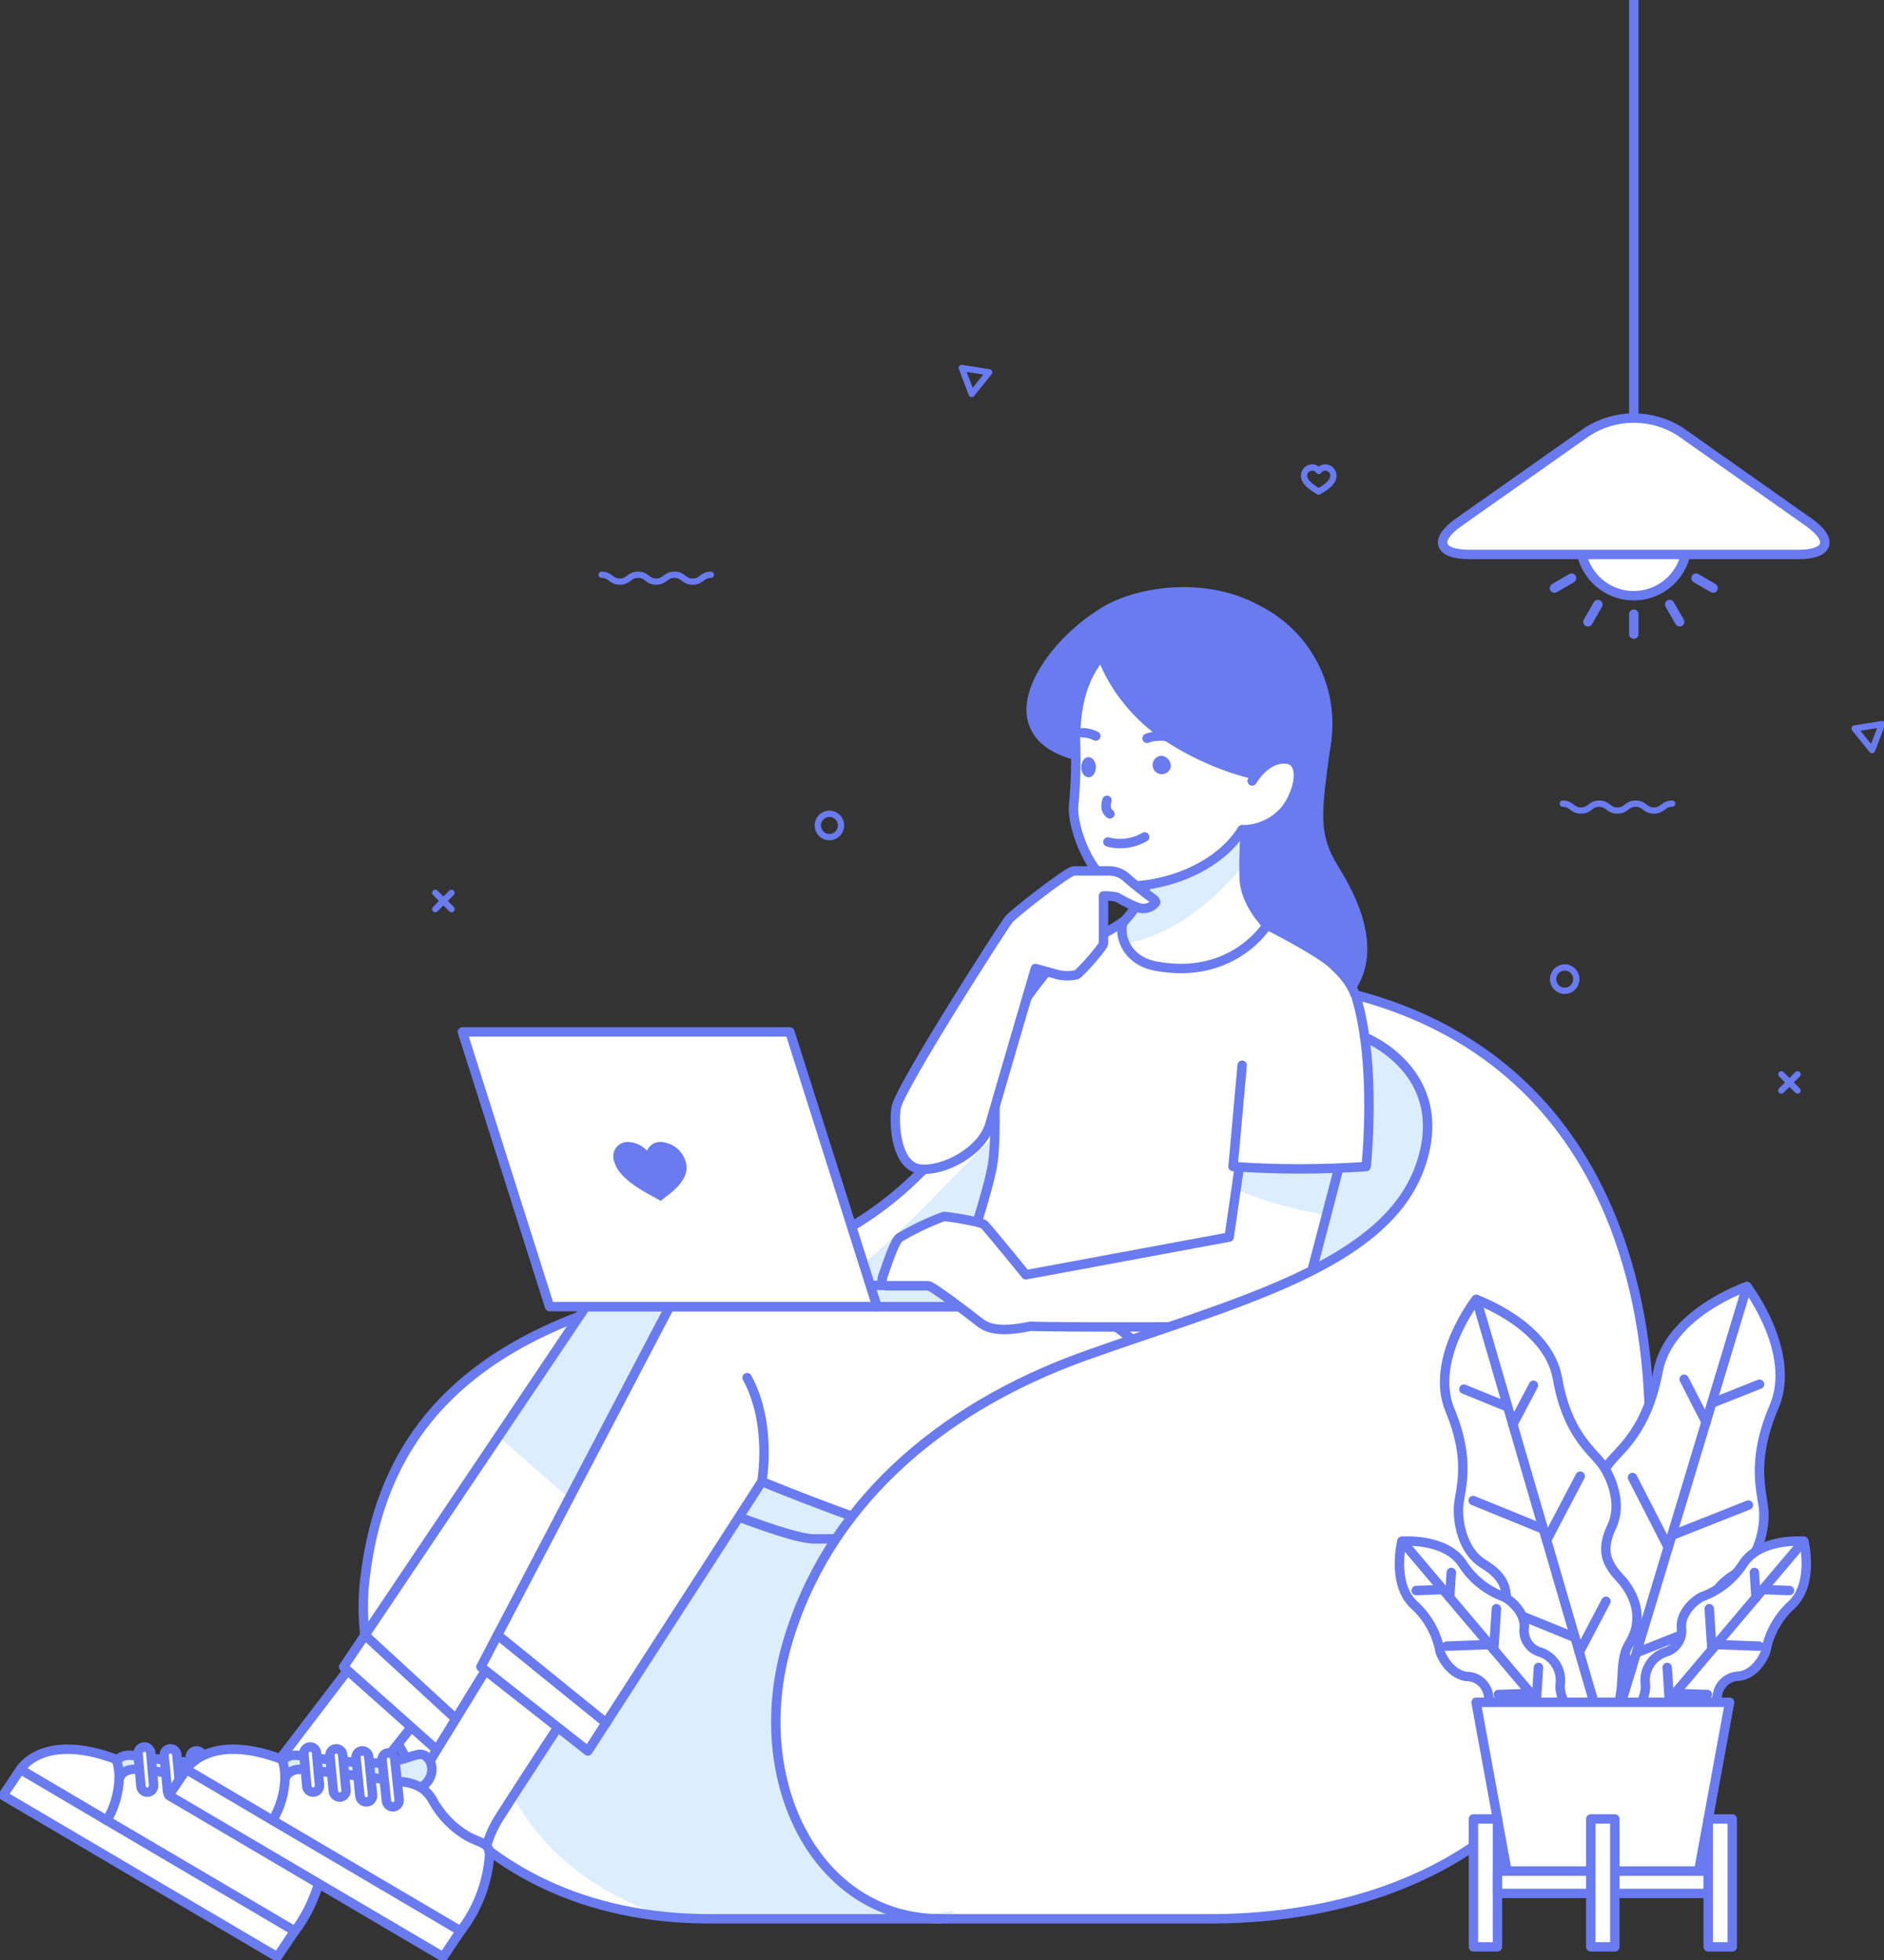 <svg width="150" height="156" viewBox="0 0 150 156" fill="none" xmlns="http://www.w3.org/2000/svg">
<rect x="0" y="0" width="150" height="156" fill="#333333" stroke="none"/>
<g clip-path="url(#clip0_60_2652)">
<path d="M104.972 78.526C94.291 76.59 86.638 79.965 80.668 85.197C74.698 90.43 72.809 98.636 54.668 102.346C36.526 106.056 30.319 114.747 29.046 125.721C27.774 136.696 36.372 152.722 56.505 152.722H96.393C103.712 152.722 120.17 151.032 127.239 134.825C134.307 118.618 135.246 84.068 104.972 78.526Z" fill="white"/>
<path d="M113.146 86.913C111.269 83.868 110.183 82.778 105.852 81.752C101.521 80.726 85.545 86.1 81.651 88.468C77.757 90.836 72.012 98.933 65.194 103.166C58.375 107.398 41.648 110.392 38.981 129.186C37.008 143.103 44.765 149.671 52.746 152.516C53.995 152.65 55.25 152.716 56.505 152.716H75.681C77.744 146.613 83.65 136.309 96.245 125.47C113.634 110.495 115.022 89.939 113.146 86.913Z" fill="#DBEDFF"/>
<path d="M104.972 78.526C94.291 76.59 86.638 79.965 80.668 85.197C74.698 90.43 72.809 98.636 54.668 102.346C36.526 106.056 30.319 114.747 29.046 125.721C27.774 136.696 36.372 152.722 56.505 152.722H96.393C103.712 152.722 120.17 151.032 127.239 134.825C134.307 118.618 135.246 84.068 104.972 78.526Z" stroke="#697BEE" stroke-width="0.75" stroke-linecap="round" stroke-linejoin="round"/>
<path d="M28.532 131.825L20.557 142.277L21.463 146.013L25.319 147.838C25.657 146.777 26.17 145.781 26.836 144.89C27.896 143.509 33.712 136.27 33.712 136.27L28.532 131.825Z" fill="white" stroke="#697BEE" stroke-width="0.75" stroke-linecap="round" stroke-linejoin="round"/>
<path d="M23.468 153.69L22.08 155.755L0.244 142.896L1.626 140.832L8.508 144.89L23.468 153.69Z" fill="white"/>
<path d="M17.511 140.277C19.439 140.064 20.082 139.335 20.679 139.761C21.277 140.186 21.534 141.47 20.32 142.277C19.877 142.026 19.386 141.873 18.88 141.825C17.543 141.619 12.12 140.941 10.912 140.832C9.703 140.722 9.485 141.554 9.485 141.554C9.497 141.081 9.434 140.608 9.299 140.154C9.299 140.154 9.613 139.554 10.68 139.735C11.747 139.915 15.609 140.464 17.511 140.277Z" fill="#DBEDFF"/>
<path d="M10.912 140.832C12.12 140.941 17.544 141.619 18.88 141.825C19.386 141.873 19.877 142.026 20.32 142.277C20.734 142.557 21.07 142.939 21.296 143.387C21.929 144.509 22.842 145.447 23.944 146.109C25.094 146.754 25.711 146.606 25.776 147.613C25.84 148.619 25.133 151.548 23.468 153.697L8.508 144.89C9.11 143.879 9.446 142.731 9.485 141.554C9.485 141.554 9.704 140.728 10.912 140.832Z" fill="white"/>
<path d="M9.299 140.154C9.434 140.608 9.497 141.081 9.485 141.554C9.446 142.731 9.11 143.879 8.508 144.89L1.626 140.832C1.626 140.832 3.399 137.825 9.254 140.032C9.254 140.032 9.273 140.077 9.299 140.154Z" fill="white"/>
<path d="M23.468 153.69L8.508 144.89L1.626 140.832L0.244 142.896L22.08 155.755L23.468 153.69Z" stroke="#697BEE" stroke-width="0.75" stroke-linecap="round" stroke-linejoin="round"/>
<path d="M1.626 140.832C1.626 140.832 3.399 137.825 9.254 140.032C9.254 140.032 9.254 140.077 9.299 140.154C9.434 140.608 9.497 141.081 9.485 141.554C9.446 142.731 9.11 143.879 8.508 144.89" stroke="#697BEE" stroke-width="0.75" stroke-linecap="round" stroke-linejoin="round"/>
<path d="M9.491 141.554C9.491 141.554 9.71 140.728 10.918 140.832C12.126 140.935 17.55 141.619 18.887 141.825C19.393 141.873 19.883 142.026 20.326 142.277C20.74 142.557 21.076 142.939 21.303 143.387C21.936 144.509 22.848 145.447 23.95 146.109C25.101 146.754 25.718 146.606 25.782 147.613C25.846 148.619 25.139 151.548 23.475 153.697" stroke="#697BEE" stroke-width="0.75" stroke-linecap="round" stroke-linejoin="round"/>
<path d="M9.299 140.154C9.299 140.154 9.613 139.554 10.68 139.735C11.747 139.915 15.609 140.477 17.511 140.277C19.413 140.077 20.082 139.335 20.679 139.761C21.277 140.186 21.534 141.47 20.32 142.277" stroke="#697BEE" stroke-width="0.75" stroke-linecap="round" stroke-linejoin="round"/>
<path d="M12.229 142.09C12.235 142.156 12.228 142.224 12.208 142.287C12.188 142.351 12.155 142.41 12.112 142.462C12.069 142.513 12.017 142.555 11.957 142.585C11.898 142.615 11.833 142.633 11.766 142.638C11.7 142.644 11.634 142.637 11.571 142.618C11.508 142.598 11.449 142.566 11.398 142.523C11.347 142.481 11.306 142.429 11.275 142.37C11.244 142.311 11.226 142.246 11.22 142.18L10.995 139.599C10.983 139.465 11.024 139.331 11.109 139.227C11.195 139.123 11.318 139.058 11.451 139.044C11.586 139.034 11.719 139.076 11.822 139.163C11.926 139.25 11.991 139.374 12.004 139.509L12.229 142.09Z" fill="white" stroke="#697BEE" stroke-width="0.75" stroke-linecap="round" stroke-linejoin="round"/>
<path d="M14.343 142.477C14.356 142.611 14.315 142.745 14.229 142.849C14.144 142.953 14.021 143.019 13.887 143.032C13.752 143.043 13.619 143 13.516 142.913C13.413 142.826 13.347 142.702 13.334 142.567L13.071 139.741C13.065 139.675 13.072 139.608 13.091 139.545C13.111 139.482 13.143 139.423 13.185 139.372C13.228 139.321 13.28 139.279 13.338 139.248C13.397 139.217 13.461 139.199 13.527 139.193C13.594 139.187 13.661 139.194 13.725 139.214C13.789 139.234 13.848 139.266 13.9 139.31C13.951 139.353 13.993 139.406 14.024 139.465C14.055 139.525 14.074 139.59 14.08 139.657L14.343 142.477Z" fill="white" stroke="#697BEE" stroke-width="0.75" stroke-linecap="round" stroke-linejoin="round"/>
<path d="M16.464 142.864C16.475 142.999 16.432 143.133 16.346 143.236C16.259 143.34 16.135 143.406 16.001 143.419C15.867 143.43 15.735 143.387 15.633 143.3C15.53 143.213 15.466 143.088 15.455 142.954L15.146 139.909C15.134 139.775 15.175 139.641 15.261 139.537C15.346 139.433 15.469 139.367 15.603 139.354C15.737 139.343 15.87 139.386 15.974 139.473C16.077 139.56 16.142 139.684 16.155 139.819L16.464 142.864Z" fill="white" stroke="#697BEE" stroke-width="0.75" stroke-linecap="round" stroke-linejoin="round"/>
<path d="M18.578 143.251C18.584 143.318 18.577 143.386 18.557 143.45C18.537 143.514 18.505 143.574 18.462 143.625C18.419 143.677 18.366 143.719 18.307 143.75C18.247 143.781 18.182 143.8 18.115 143.806C17.982 143.817 17.849 143.774 17.747 143.687C17.645 143.6 17.581 143.476 17.569 143.341L17.203 140.077C17.19 139.942 17.231 139.809 17.317 139.705C17.402 139.601 17.526 139.535 17.659 139.522C17.726 139.516 17.793 139.523 17.857 139.543C17.921 139.563 17.98 139.595 18.032 139.639C18.083 139.682 18.126 139.735 18.157 139.794C18.187 139.854 18.206 139.919 18.212 139.986L18.578 143.251Z" fill="white" stroke="#697BEE" stroke-width="0.75" stroke-linecap="round" stroke-linejoin="round"/>
<path d="M46.635 103.998L27.356 132.67L34.881 139.367L51.904 117.921C51.904 117.921 62.328 122.482 64.795 122.482H77.236C78.941 122.39 80.58 121.796 81.951 120.775C83.323 119.754 84.364 118.351 84.948 116.74C85.841 114.243 87.229 107.979 79.357 103.998H46.635Z" fill="white"/>
<path d="M79.37 103.998H46.635L39.675 114.321L48.569 122.095L51.904 117.895C51.904 117.895 62.328 122.457 64.795 122.457H77.236C78.941 122.364 80.581 121.77 81.951 120.749C83.323 119.728 84.365 118.325 84.948 116.715C85.854 114.243 87.248 107.979 79.37 103.998Z" fill="#DBEDFF"/>
<path d="M46.635 103.998L27.356 132.67L34.881 139.367L51.904 117.921C51.904 117.921 62.328 122.482 64.795 122.482H77.236C78.941 122.39 80.58 121.796 81.951 120.775C83.323 119.754 84.364 118.351 84.948 116.74C85.841 114.243 87.229 107.979 79.357 103.998H46.635Z" stroke="#697BEE" stroke-width="0.75" stroke-linecap="round" stroke-linejoin="round"/>
<path d="M51.904 117.921C51.904 117.921 53.427 113.321 51.956 109.65" stroke="#697BEE" stroke-width="0.75" stroke-linecap="round" stroke-linejoin="round"/>
<path d="M29.046 130.134L36.642 137.128" stroke="#697BEE" stroke-width="0.75" stroke-linecap="round" stroke-linejoin="round"/>
<path d="M105.64 58.764C104.843 64.57 104.464 66.338 106.283 69.254C108.101 72.171 109.984 76.597 106.662 79.681H91.136V58.319L105.64 58.764Z" fill="#697BEE" stroke="#697BEE" stroke-width="0.75" stroke-linecap="round" stroke-linejoin="round"/>
<path d="M89.677 73.158C88.656 74.048 85.211 75.655 84.453 76.158C83.695 76.661 79.954 81.448 79.466 83.565C78.978 85.681 79.434 89.836 79.042 92.597C78.65 95.359 74.865 106.191 74.865 106.191L93.501 116.74C94.14 114.572 94.581 112.35 94.818 110.101C94.985 106.961 96.122 103.951 98.07 101.488C100.371 98.391 107.42 86.391 107.966 83.184C108.512 79.978 108.108 78.584 106.09 76.732C104.805 75.584 100.846 73.609 100.846 73.609L89.677 73.158Z" fill="white" stroke="#697BEE" stroke-width="0.75" stroke-linecap="round" stroke-linejoin="round"/>
<path d="M39.354 131.825L32.928 142.277L34.386 146.013L38.531 147.838C38.706 146.797 39.072 145.797 39.611 144.89C40.466 143.509 45.202 136.27 45.202 136.27L39.354 131.825Z" fill="white" stroke="#697BEE" stroke-width="0.75" stroke-linecap="round" stroke-linejoin="round"/>
<path d="M36.668 153.69L35.286 155.755L13.444 142.896L14.832 140.832L21.714 144.89L36.668 153.69Z" fill="white"/>
<path d="M30.698 140.277C32.626 140.064 33.268 139.335 33.872 139.761C34.476 140.186 34.727 141.47 33.506 142.277C33.065 142.026 32.577 141.873 32.073 141.825C30.73 141.619 25.313 140.941 24.105 140.832C22.896 140.722 22.678 141.554 22.678 141.554C22.689 141.08 22.624 140.607 22.485 140.154C22.485 140.154 22.8 139.554 23.873 139.735C24.946 139.915 28.815 140.464 30.698 140.277Z" fill="#DBEDFF"/>
<path d="M24.117 140.832C25.326 140.941 30.743 141.619 32.086 141.825C32.59 141.873 33.078 142.026 33.519 142.277C33.937 142.555 34.276 142.937 34.502 143.387C35.135 144.509 36.047 145.447 37.15 146.109C38.3 146.754 38.917 146.606 38.981 147.613C38.83 149.826 38.024 151.945 36.668 153.697L21.701 144.89C22.304 143.879 22.642 142.732 22.684 141.554C22.684 141.554 22.909 140.728 24.117 140.832Z" fill="white"/>
<path d="M22.498 140.154C22.637 140.607 22.702 141.08 22.691 141.554C22.649 142.732 22.311 143.879 21.708 144.89L14.825 140.832C14.825 140.832 16.599 137.825 22.453 140.032C22.453 140.032 22.472 140.077 22.498 140.154Z" fill="white"/>
<path d="M36.668 153.69L21.714 144.89L14.832 140.832L13.444 142.896L35.286 155.755L36.668 153.69Z" stroke="#697BEE" stroke-width="0.75" stroke-linecap="round" stroke-linejoin="round"/>
<path d="M14.825 140.832C14.825 140.832 16.599 137.825 22.453 140.032C22.453 140.032 22.453 140.077 22.498 140.154C22.637 140.607 22.702 141.08 22.691 141.554C22.649 142.732 22.311 143.879 21.708 144.89" stroke="#697BEE" stroke-width="0.75" stroke-linecap="round" stroke-linejoin="round"/>
<path d="M22.691 141.554C22.691 141.554 22.909 140.728 24.117 140.832C25.326 140.935 30.743 141.619 32.086 141.825C32.59 141.873 33.078 142.026 33.519 142.277C33.937 142.555 34.276 142.937 34.502 143.387C35.135 144.509 36.047 145.447 37.15 146.109C38.3 146.754 38.917 146.606 38.981 147.613C38.83 149.826 38.024 151.945 36.668 153.697" stroke="#697BEE" stroke-width="0.75" stroke-linecap="round" stroke-linejoin="round"/>
<path d="M22.498 140.154C22.498 140.154 22.813 139.554 23.886 139.735C24.959 139.915 28.815 140.477 30.711 140.277C32.606 140.077 33.281 139.335 33.885 139.761C34.489 140.186 34.74 141.47 33.519 142.277" stroke="#697BEE" stroke-width="0.75" stroke-linecap="round" stroke-linejoin="round"/>
<path d="M25.435 142.09C25.445 142.224 25.403 142.357 25.316 142.46C25.229 142.563 25.106 142.627 24.972 142.638C24.906 142.644 24.84 142.637 24.777 142.618C24.713 142.598 24.655 142.566 24.604 142.523C24.553 142.481 24.511 142.429 24.481 142.37C24.45 142.311 24.431 142.246 24.426 142.18L24.195 139.599C24.184 139.464 24.226 139.331 24.313 139.227C24.399 139.123 24.523 139.058 24.657 139.044C24.791 139.035 24.922 139.079 25.024 139.166C25.126 139.252 25.19 139.375 25.203 139.509L25.435 142.09Z" fill="white" stroke="#697BEE" stroke-width="0.75" stroke-linecap="round" stroke-linejoin="round"/>
<path d="M27.549 142.477C27.555 142.544 27.548 142.611 27.528 142.676C27.508 142.74 27.476 142.799 27.433 142.851C27.39 142.903 27.337 142.945 27.277 142.976C27.218 143.007 27.153 143.026 27.086 143.032C26.953 143.041 26.821 142.997 26.72 142.911C26.617 142.824 26.553 142.701 26.54 142.567L26.27 139.741C26.264 139.675 26.271 139.607 26.291 139.544C26.311 139.48 26.344 139.421 26.387 139.37C26.43 139.318 26.483 139.277 26.542 139.246C26.602 139.216 26.666 139.198 26.733 139.193C26.799 139.187 26.866 139.194 26.93 139.214C26.993 139.234 27.052 139.267 27.103 139.31C27.154 139.353 27.196 139.406 27.226 139.466C27.256 139.526 27.274 139.591 27.279 139.657L27.549 142.477Z" fill="white" stroke="#697BEE" stroke-width="0.75" stroke-linecap="round" stroke-linejoin="round"/>
<path d="M29.663 142.864C29.676 142.998 29.635 143.132 29.549 143.236C29.464 143.34 29.341 143.406 29.207 143.419C29.073 143.43 28.939 143.387 28.836 143.3C28.733 143.213 28.667 143.089 28.654 142.954L28.346 139.909C28.34 139.842 28.347 139.774 28.367 139.71C28.387 139.646 28.419 139.586 28.462 139.535C28.505 139.483 28.558 139.441 28.617 139.41C28.677 139.379 28.742 139.36 28.809 139.354C28.942 139.345 29.073 139.389 29.175 139.475C29.277 139.562 29.342 139.685 29.355 139.819L29.663 142.864Z" fill="white" stroke="#697BEE" stroke-width="0.75" stroke-linecap="round" stroke-linejoin="round"/>
<path d="M31.777 143.251C31.79 143.385 31.749 143.519 31.663 143.623C31.578 143.727 31.455 143.793 31.321 143.806C31.187 143.817 31.054 143.774 30.95 143.687C30.847 143.6 30.782 143.476 30.769 143.341L30.422 140.077C30.415 140.01 30.422 139.942 30.442 139.878C30.462 139.814 30.495 139.754 30.538 139.703C30.581 139.651 30.634 139.609 30.693 139.577C30.753 139.546 30.817 139.528 30.884 139.522C30.951 139.516 31.018 139.523 31.081 139.543C31.145 139.563 31.204 139.596 31.255 139.639C31.305 139.682 31.347 139.735 31.377 139.795C31.408 139.855 31.426 139.92 31.43 139.986L31.777 143.251Z" fill="white" stroke="#697BEE" stroke-width="0.75" stroke-linecap="round" stroke-linejoin="round"/>
<path d="M53.318 103.998L38.287 132.67L46.808 139.367L60.657 117.921C60.657 117.921 71.755 122.482 74.222 122.482H86.67C87.846 122.482 92.498 121.682 93.533 116.74C94.06 114.243 94.516 107.979 86.053 103.998H53.318Z" fill="white" stroke="#697BEE" stroke-width="0.75" stroke-linecap="round" stroke-linejoin="round"/>
<path d="M60.657 117.921C60.657 117.921 61.498 113.321 59.481 109.65" stroke="#697BEE" stroke-width="0.75" stroke-linecap="round" stroke-linejoin="round"/>
<path d="M39.617 130.134L48.254 137.128" stroke="#697BEE" stroke-width="0.75" stroke-linecap="round" stroke-linejoin="round"/>
<path d="M99.278 64.512C99.086 66.334 99.013 68.166 99.06 69.996C99.195 71.996 100.878 73.629 100.878 73.629C100.878 73.629 98.186 78.048 92.023 76.894C89.343 76.39 89.08 73.964 89.453 73.403C89.825 72.842 92.229 71.022 92.229 64.512H99.278Z" fill="white"/>
<path d="M99.028 68.848C99.028 66.912 99.278 64.545 99.278 64.545H92.248C92.248 71.055 89.864 72.874 89.472 73.435C89.365 73.702 89.317 73.989 89.331 74.277C89.346 74.564 89.422 74.845 89.555 75.1C94.06 74.371 97.53 70.661 99.028 68.848Z" fill="#DBEDFF"/>
<path d="M99.278 64.512C99.086 66.334 99.013 68.166 99.06 69.996C99.195 71.996 100.878 73.629 100.878 73.629C100.878 73.629 98.186 78.048 92.023 76.894C89.343 76.39 89.08 73.964 89.453 73.403C89.825 72.842 92.229 71.022 92.229 64.512H99.278Z" stroke="#697BEE" stroke-width="0.75" stroke-linecap="round" stroke-linejoin="round"/>
<path d="M87.962 48.66C82.994 51.589 78.174 59.112 87.03 60.403H89.78V48.66H87.962Z" fill="#697BEE" stroke="#697BEE" stroke-width="0.75" stroke-linecap="round" stroke-linejoin="round"/>
<path d="M89.626 50.467C86.329 52.634 85.629 55.744 85.629 59.035C85.693 60.733 85.643 62.434 85.481 64.125C85.314 65.809 86.901 70.113 88.964 70.448C91.323 70.842 96.585 69.693 98.899 66.041C101.502 65.196 103.616 63.093 103.821 57.654C104.072 51.06 95.994 46.266 89.626 50.467Z" fill="white" stroke="#697BEE" stroke-width="0.75" stroke-linecap="round" stroke-linejoin="round"/>
<path d="M87.621 48.892C86.516 49.725 87.93 55.422 93.058 58.712C97.794 61.751 101.804 61.977 101.804 61.977C101.804 61.977 104.927 62.112 105.447 59.893C105.962 57.67 105.714 55.339 104.743 53.275C103.773 51.212 102.137 49.538 100.101 48.525C95.403 45.95 89.639 47.37 87.621 48.892Z" fill="#697BEE" stroke="#697BEE" stroke-width="0.75" stroke-linecap="round" stroke-linejoin="round"/>
<path d="M99.696 62.157C99.696 62.157 100.724 60.299 102.363 60.409C104.001 60.519 103.397 63.112 102.363 64.416C101.943 64.929 101.414 65.341 100.814 65.623C100.215 65.904 99.561 66.047 98.899 66.041C98.924 64.709 99.195 63.392 99.696 62.157Z" fill="white"/>
<path d="M99.696 62.157C99.696 62.157 100.724 60.299 102.363 60.409C104.001 60.519 103.397 63.112 102.363 64.416C101.943 64.929 101.414 65.341 100.814 65.623C100.215 65.904 99.561 66.047 98.899 66.041" stroke="#697BEE" stroke-width="0.75" stroke-linecap="round" stroke-linejoin="round"/>
<path d="M93.212 61.061C93.179 61.195 93.11 61.317 93.012 61.413C92.913 61.509 92.79 61.576 92.656 61.605C92.521 61.634 92.382 61.625 92.252 61.579C92.123 61.532 92.01 61.45 91.924 61.341C91.84 61.233 91.787 61.103 91.772 60.966C91.757 60.829 91.781 60.69 91.841 60.566C91.901 60.442 91.994 60.337 92.11 60.264C92.227 60.19 92.361 60.151 92.499 60.151C92.712 60.18 92.906 60.291 93.039 60.461C93.172 60.631 93.234 60.846 93.212 61.061Z" fill="#697BEE"/>
<path d="M87.248 61.061C87.248 61.506 86.991 61.867 86.67 61.867C86.349 61.867 86.085 61.506 86.085 61.061C86.085 60.615 86.349 60.261 86.67 60.261C86.991 60.261 87.248 60.622 87.248 61.061Z" fill="#697BEE"/>
<path d="M88.366 64.777C88.366 64.777 87.878 64.506 88.135 63.699" stroke="#697BEE" stroke-width="0.75" stroke-linecap="round" stroke-linejoin="round"/>
<path d="M88.212 67.016C89.201 67.273 90.252 67.13 91.136 66.616" stroke="#697BEE" stroke-width="0.75" stroke-linecap="round" stroke-linejoin="round"/>
<path d="M91.329 58.764C91.329 58.764 92.087 58.357 93.899 58.764" stroke="#697BEE" stroke-width="0.75" stroke-linecap="round" stroke-linejoin="round"/>
<path d="M87.248 58.583C86.918 58.412 86.553 58.322 86.182 58.319" stroke="#697BEE" stroke-width="0.75" stroke-linecap="round" stroke-linejoin="round"/>
<path d="M85.475 69.319H88.212C88.491 69.307 88.769 69.351 89.031 69.448C89.293 69.546 89.532 69.695 89.735 69.887C90.159 70.293 91.181 71.055 91.419 71.248C91.657 71.442 92.061 71.642 92.01 71.842C91.825 72.065 91.57 72.219 91.286 72.279C91.003 72.339 90.708 72.3 90.449 72.171C89.6 71.829 89.163 71.525 88.913 71.403C88.566 71.334 88.213 71.302 87.859 71.306V75.074C87.859 75.358 86.053 77.384 85.732 77.571C85.229 77.695 84.705 77.695 84.202 77.571C83.977 77.5 82.435 77.087 82.435 77.087C82.435 77.087 79.434 87.307 78.817 89.475C78.2 91.642 75.148 93.249 73.271 93.049C71.395 92.849 71.138 89.642 71.344 88.178C71.549 86.713 79.897 73.674 80.34 73.158C80.784 72.642 85.057 69.319 85.475 69.319Z" fill="white" stroke="#697BEE" stroke-width="0.75" stroke-linecap="round" stroke-linejoin="round"/>
<path d="M83.322 102.307H68.522L69.827 103.998H84.626L83.322 102.307Z" fill="#DBEDFF" stroke="#697BEE" stroke-width="0.75" stroke-linecap="round" stroke-linejoin="round"/>
<path d="M69.827 103.998H43.756L36.816 82.132H62.887L69.827 103.998Z" fill="white" stroke="#697BEE" stroke-width="0.75" stroke-linecap="round" stroke-linejoin="round"/>
<path d="M52.605 95.578L51.615 95.03C49.257 93.739 49 92.784 48.903 92.449C48.834 92.271 48.811 92.078 48.835 91.888C48.859 91.698 48.931 91.518 49.043 91.363C49.155 91.208 49.304 91.084 49.476 91.002C49.648 90.92 49.838 90.883 50.028 90.894C50.309 90.905 50.585 90.973 50.84 91.092C51.095 91.212 51.324 91.381 51.512 91.591C51.6 91.374 51.754 91.191 51.951 91.066C52.148 90.941 52.379 90.881 52.611 90.894C53.06 90.917 53.492 91.079 53.846 91.357C54.2 91.635 54.46 92.017 54.59 92.449C54.687 92.81 54.944 93.739 53.305 95.03L52.605 95.578Z" fill="#697BEE"/>
<path d="M98.899 91.3L97.864 98.462L81.677 101.462C81.677 101.462 78.612 97.701 78.355 97.469C78.097 97.236 75.495 96.823 75.141 96.823C73.915 97.275 72.732 97.839 71.607 98.507C71.17 98.83 70.431 101.23 70.322 101.488C70.213 101.746 70.11 102.333 70.637 102.333H73.895C74.21 102.333 77.217 104.63 77.802 105.095C78.387 105.559 79.126 106.172 82.05 105.559C84.53 105.662 97.787 105.598 99.805 105.559C101.823 105.52 103.365 105.108 103.899 103.198C104.432 101.288 107.009 91.346 107.009 91.346L98.899 91.3Z" fill="white"/>
<path d="M98.417 94.656C100.722 95.638 103.143 96.319 105.621 96.681C106.347 93.901 107.015 91.32 107.015 91.32H98.899L98.417 94.656Z" fill="#DBEDFF"/>
<path d="M98.899 91.3L97.864 98.462L81.677 101.462C81.677 101.462 78.612 97.701 78.355 97.469C78.097 97.236 75.495 96.823 75.141 96.823C73.915 97.275 72.732 97.839 71.607 98.507C71.17 98.83 70.431 101.23 70.322 101.488C70.213 101.746 70.11 102.333 70.637 102.333H73.895C74.21 102.333 77.217 104.63 77.802 105.095C78.387 105.559 79.126 106.172 82.05 105.559C84.53 105.662 97.787 105.598 99.805 105.559C101.823 105.52 103.365 105.108 103.899 103.198C104.432 101.288 107.009 91.346 107.009 91.346L98.899 91.3Z" stroke="#697BEE" stroke-width="0.75" stroke-linecap="round" stroke-linejoin="round"/>
<path d="M98.899 84.784L98.173 92.849C101.701 93.096 105.242 93.096 108.77 92.849C108.77 92.849 109.631 84.784 107.979 79.365C106.765 79.455 99.368 77.823 98.899 84.784Z" fill="white"/>
<path d="M98.899 84.784L98.173 92.849C101.701 93.096 105.242 93.096 108.77 92.849C108.77 92.849 109.631 84.784 107.979 79.365" stroke="#697BEE" stroke-width="0.75" stroke-linecap="round" stroke-linejoin="round"/>
<path d="M110.267 81.197L108.667 82.532C108.667 82.532 115.652 85.281 113.127 92.707C110.383 100.83 98.173 103.688 86.387 107.908C74.602 112.127 65.823 119.947 62.668 130.87C59.725 141.038 64.307 151.206 72.899 152.555C75.007 152.271 111.7 146.103 111.7 146.103L121.256 98.527C121.706 85.7 110.267 81.197 110.267 81.197Z" fill="white"/>
<path d="M74.865 152.722C65.027 152.722 59.507 141.799 62.655 130.883C65.804 119.966 74.602 112.14 86.374 107.921C98.147 103.701 110.357 100.824 113.114 92.72C115.639 85.294 108.654 82.545 108.654 82.545" stroke="#697BEE" stroke-width="0.75" stroke-linecap="round" stroke-linejoin="round"/>
<path d="M134.32 43.15C134.32 43.994 134.071 44.819 133.604 45.52C133.137 46.222 132.473 46.768 131.696 47.091C130.92 47.413 130.066 47.498 129.241 47.332C128.417 47.167 127.66 46.761 127.067 46.163C126.473 45.566 126.069 44.806 125.906 43.978C125.742 43.151 125.827 42.293 126.15 41.514C126.472 40.734 127.018 40.069 127.717 39.601C128.417 39.133 129.238 38.884 130.079 38.886C130.636 38.886 131.188 38.996 131.703 39.21C132.218 39.425 132.686 39.739 133.08 40.135C133.474 40.531 133.786 41.001 133.999 41.519C134.212 42.036 134.321 42.59 134.32 43.15Z" fill="white" stroke="#697BEE" stroke-width="0.75" stroke-linejoin="round"/>
<path d="M130.079 48.886V50.473" stroke="#697BEE" stroke-width="0.75" stroke-linecap="round" stroke-linejoin="round"/>
<path d="M132.938 48.118L133.729 49.492" stroke="#697BEE" stroke-width="0.75" stroke-linecap="round" stroke-linejoin="round"/>
<path d="M135.033 46.015L136.396 46.808" stroke="#697BEE" stroke-width="0.75" stroke-linecap="round" stroke-linejoin="round"/>
<path d="M135.798 43.144H137.379" stroke="#697BEE" stroke-width="0.75" stroke-linecap="round" stroke-linejoin="round"/>
<path d="M135.033 40.273L136.396 39.479" stroke="#697BEE" stroke-width="0.75" stroke-linecap="round" stroke-linejoin="round"/>
<path d="M132.938 38.176L133.729 36.801" stroke="#697BEE" stroke-width="0.75" stroke-linecap="round" stroke-linejoin="round"/>
<path d="M130.079 37.401V35.821" stroke="#697BEE" stroke-width="0.75" stroke-linecap="round" stroke-linejoin="round"/>
<path d="M127.219 38.176L126.429 36.801" stroke="#697BEE" stroke-width="0.75" stroke-linecap="round" stroke-linejoin="round"/>
<path d="M125.124 40.273L123.762 39.479" stroke="#697BEE" stroke-width="0.75" stroke-linecap="round" stroke-linejoin="round"/>
<path d="M124.359 43.144H122.779" stroke="#697BEE" stroke-width="0.75" stroke-linecap="round" stroke-linejoin="round"/>
<path d="M125.124 46.015L123.762 46.808" stroke="#697BEE" stroke-width="0.75" stroke-linecap="round" stroke-linejoin="round"/>
<path d="M127.219 48.118L126.429 49.492" stroke="#697BEE" stroke-width="0.75" stroke-linecap="round" stroke-linejoin="round"/>
<path d="M130.079 0V33.259" stroke="#697BEE" stroke-width="0.75" stroke-linejoin="round"/>
<path d="M116.982 44.131C114.508 44.131 114.142 42.963 116.166 41.55L126.397 34.343C127.499 33.645 128.775 33.274 130.079 33.274C131.382 33.274 132.659 33.645 133.761 34.343L143.985 41.55C146.009 42.976 145.643 44.131 143.169 44.131H116.982Z" fill="white" stroke="#697BEE" stroke-width="0.75" stroke-linejoin="round"/>
<path d="M127.978 139.174C125.195 137.238 126.879 134.089 125.587 131.986C124.295 129.883 125.131 127.734 126.448 126.347C127.765 124.96 128.087 123.831 127.155 121.87C126.223 119.908 127.277 117.515 128.151 116.418C129.025 115.321 131.133 113.837 132.007 109.166C132.881 104.495 139.082 102.398 139.082 102.398C139.082 102.398 143.105 107.65 141.241 111.985C139.378 116.321 140.297 118.753 140.419 120.153C140.541 121.553 140.084 124.128 138.227 125.237C136.37 126.347 136.01 127.476 136.338 129.36C136.666 131.244 136.171 133.502 133.935 134.522C131.698 135.541 131.351 139.174 127.978 139.174Z" fill="white" stroke="#697BEE" stroke-width="0.75" stroke-linecap="round" stroke-linejoin="round"/>
<path d="M127.978 139.193L139.082 102.411" stroke="#697BEE" stroke-width="0.75" stroke-linecap="round" stroke-linejoin="round"/>
<path d="M129.912 132.793L127.65 128.38" stroke="#697BEE" stroke-width="0.75" stroke-linecap="round" stroke-linejoin="round"/>
<path d="M130.317 131.534L134.911 129.715" stroke="#697BEE" stroke-width="0.75" stroke-linecap="round" stroke-linejoin="round"/>
<path d="M136.325 111.669L140.091 110.172" stroke="#697BEE" stroke-width="0.75" stroke-linecap="round" stroke-linejoin="round"/>
<path d="M133.125 122.199L139.204 119.792" stroke="#697BEE" stroke-width="0.75" stroke-linecap="round" stroke-linejoin="round"/>
<path d="M132.823 123.153L129.976 117.598" stroke="#697BEE" stroke-width="0.75" stroke-linecap="round" stroke-linejoin="round"/>
<path d="M135.83 113.185L134.089 109.779" stroke="#697BEE" stroke-width="0.75" stroke-linecap="round" stroke-linejoin="round"/>
<path d="M127.463 137.406C130.034 135.657 128.517 132.728 129.725 130.805C130.934 128.883 130.182 126.889 128.98 125.605C127.778 124.321 127.489 123.27 128.337 121.47C129.186 119.669 128.267 117.456 127.47 116.437C126.673 115.418 124.752 114.011 124.006 109.727C123.261 105.443 117.522 103.424 117.522 103.424C117.522 103.424 113.769 108.23 115.446 112.243C117.124 116.256 116.263 118.482 116.14 119.773C116.018 121.063 116.41 123.437 118.113 124.476C119.816 125.515 120.138 126.56 119.816 128.289C119.495 130.018 119.938 132.109 121.988 133.07C124.038 134.031 124.353 137.335 127.463 137.406Z" fill="white" stroke="#697BEE" stroke-width="0.75" stroke-linecap="round" stroke-linejoin="round"/>
<path d="M127.463 137.406L117.548 103.424" stroke="#697BEE" stroke-width="0.75" stroke-linecap="round" stroke-linejoin="round"/>
<path d="M125.741 131.489L127.862 127.45" stroke="#697BEE" stroke-width="0.75" stroke-linecap="round" stroke-linejoin="round"/>
<path d="M125.375 130.328L121.159 128.612" stroke="#697BEE" stroke-width="0.75" stroke-linecap="round" stroke-linejoin="round"/>
<path d="M120.009 111.972L116.552 110.566" stroke="#697BEE" stroke-width="0.75" stroke-linecap="round" stroke-linejoin="round"/>
<path d="M122.869 121.702L117.291 119.431" stroke="#697BEE" stroke-width="0.75" stroke-linecap="round" stroke-linejoin="round"/>
<path d="M123.138 122.586L125.812 117.489" stroke="#697BEE" stroke-width="0.75" stroke-linecap="round" stroke-linejoin="round"/>
<path d="M120.452 113.372L122.091 110.256" stroke="#697BEE" stroke-width="0.75" stroke-linecap="round" stroke-linejoin="round"/>
<path d="M124.578 137.967C125.51 136.464 124.045 135.296 124.225 134.025C124.29 133.487 124.17 132.942 123.883 132.483C123.596 132.024 123.161 131.677 122.65 131.502C122.228 131.389 121.862 131.123 121.624 130.754C121.387 130.386 121.294 129.942 121.365 129.509C121.403 128.373 120.407 127.444 119.758 127.102C118.381 126.61 117.207 125.67 116.423 124.431C115.048 122.379 111.616 122.67 111.616 122.67C111.616 122.67 110.775 126.025 112.567 127.715C113.66 128.693 114.396 130.011 114.656 131.457C114.887 132.147 115.639 133.289 116.764 133.431C117.199 133.432 117.618 133.593 117.942 133.885C118.265 134.177 118.471 134.578 118.518 135.012C118.607 135.547 118.877 136.035 119.282 136.394C119.686 136.754 120.202 136.963 120.742 136.986C122.04 137.012 122.946 138.651 124.578 137.967Z" fill="white" stroke="#697BEE" stroke-width="0.75" stroke-linecap="round" stroke-linejoin="round"/>
<path d="M124.578 137.967L111.629 122.67" stroke="#697BEE" stroke-width="0.75" stroke-linecap="round" stroke-linejoin="round"/>
<path d="M122.323 135.302L122.49 132.715" stroke="#697BEE" stroke-width="0.75" stroke-linecap="round" stroke-linejoin="round"/>
<path d="M121.866 134.786L119.289 134.87" stroke="#697BEE" stroke-width="0.75" stroke-linecap="round" stroke-linejoin="round"/>
<path d="M114.868 126.521L112.754 126.592" stroke="#697BEE" stroke-width="0.75" stroke-linecap="round" stroke-linejoin="round"/>
<path d="M118.589 130.896L115.177 131.018" stroke="#697BEE" stroke-width="0.75" stroke-linecap="round" stroke-linejoin="round"/>
<path d="M118.929 131.296L119.142 128.038" stroke="#697BEE" stroke-width="0.75" stroke-linecap="round" stroke-linejoin="round"/>
<path d="M115.421 127.147L115.549 125.154" stroke="#697BEE" stroke-width="0.75" stroke-linecap="round" stroke-linejoin="round"/>
<path d="M130.651 137.967C129.719 136.464 131.178 135.296 130.998 134.025C130.932 133.486 131.054 132.941 131.342 132.482C131.63 132.022 132.067 131.676 132.579 131.502C133.001 131.389 133.367 131.123 133.604 130.754C133.842 130.386 133.934 129.942 133.864 129.509C133.825 128.373 134.828 127.444 135.47 127.102C136.849 126.609 138.025 125.67 138.812 124.431C140.181 122.379 143.619 122.67 143.619 122.67C143.619 122.67 144.454 126.025 142.661 127.715C141.58 128.69 140.851 129.997 140.586 131.431C140.354 132.122 139.602 133.264 138.484 133.406C138.048 133.404 137.627 133.565 137.302 133.857C136.977 134.149 136.771 134.551 136.724 134.986C136.635 135.522 136.366 136.01 135.961 136.37C135.556 136.73 135.04 136.938 134.5 136.961C133.189 137.012 132.277 138.651 130.651 137.967Z" fill="white" stroke="#697BEE" stroke-width="0.75" stroke-linecap="round" stroke-linejoin="round"/>
<path d="M130.651 137.967L143.6 122.67" stroke="#697BEE" stroke-width="0.75" stroke-linecap="round" stroke-linejoin="round"/>
<path d="M132.906 135.302L132.739 132.715" stroke="#697BEE" stroke-width="0.75" stroke-linecap="round" stroke-linejoin="round"/>
<path d="M133.363 134.786L135.939 134.87" stroke="#697BEE" stroke-width="0.75" stroke-linecap="round" stroke-linejoin="round"/>
<path d="M140.354 126.521L142.475 126.592" stroke="#697BEE" stroke-width="0.75" stroke-linecap="round" stroke-linejoin="round"/>
<path d="M136.64 130.896L140.052 131.018" stroke="#697BEE" stroke-width="0.75" stroke-linecap="round" stroke-linejoin="round"/>
<path d="M136.299 131.296L136.087 128.038" stroke="#697BEE" stroke-width="0.75" stroke-linecap="round" stroke-linejoin="round"/>
<path d="M139.808 127.147L139.679 125.154" stroke="#697BEE" stroke-width="0.75" stroke-linecap="round" stroke-linejoin="round"/>
<path d="M135.245 148.929H119.983L117.522 135.489H137.707L135.245 148.929Z" fill="white" stroke="#697BEE" stroke-width="0.75" stroke-linecap="round" stroke-linejoin="round"/>
<path d="M119.225 144.774H117.31V154.955H119.225V144.774Z" fill="white" stroke="#697BEE" stroke-width="0.75" stroke-linecap="round" stroke-linejoin="round"/>
<path d="M137.919 144.774H136.004V154.955H137.919V144.774Z" fill="white" stroke="#697BEE" stroke-width="0.75" stroke-linecap="round" stroke-linejoin="round"/>
<path d="M135.997 148.929H119.225V150.703H135.997V148.929Z" fill="white" stroke="#697BEE" stroke-width="0.75" stroke-linecap="round" stroke-linejoin="round"/>
<path d="M128.569 144.774H126.654V154.955H128.569V144.774Z" fill="white" stroke="#697BEE" stroke-width="0.75" stroke-linecap="round" stroke-linejoin="round"/>
<path d="M34.657 71.061L35.948 72.358" stroke="#697BEE" stroke-width="0.5" stroke-linecap="round" stroke-linejoin="round"/>
<path d="M35.948 71.061L34.657 72.358" stroke="#697BEE" stroke-width="0.5" stroke-linecap="round" stroke-linejoin="round"/>
<path d="M141.826 85.507L143.118 86.797" stroke="#697BEE" stroke-width="0.5" stroke-linecap="round" stroke-linejoin="round"/>
<path d="M143.118 85.507L141.826 86.797" stroke="#697BEE" stroke-width="0.5" stroke-linecap="round" stroke-linejoin="round"/>
<path d="M66.035 66.629C66.547 66.629 66.961 66.213 66.961 65.7C66.961 65.186 66.547 64.77 66.035 64.77C65.524 64.77 65.11 65.186 65.11 65.7C65.11 66.213 65.524 66.629 66.035 66.629Z" stroke="#697BEE" stroke-width="0.5" stroke-linecap="round" stroke-linejoin="round"/>
<path d="M124.578 78.861C125.089 78.861 125.503 78.445 125.503 77.932C125.503 77.419 125.089 77.003 124.578 77.003C124.067 77.003 123.653 77.419 123.653 77.932C123.653 78.445 124.067 78.861 124.578 78.861Z" stroke="#697BEE" stroke-width="0.5" stroke-linecap="round" stroke-linejoin="round"/>
<path d="M76.575 29.285L78.753 29.634L77.365 31.356L76.575 29.285Z" stroke="#697BEE" stroke-width="0.5" stroke-linecap="round" stroke-linejoin="round"/>
<path d="M149.839 57.635L147.661 57.983L149.049 59.706L149.839 57.635Z" stroke="#697BEE" stroke-width="0.5" stroke-linecap="round" stroke-linejoin="round"/>
<path d="M124.424 63.964C125.15 63.964 125.15 64.512 125.876 64.512C126.602 64.512 126.602 63.964 127.322 63.964C128.042 63.964 128.048 64.512 128.774 64.512C129.501 64.512 129.501 63.964 130.227 63.964C130.953 63.964 130.953 64.512 131.679 64.512C132.405 64.512 132.405 63.964 133.131 63.964" stroke="#697BEE" stroke-width="0.5" stroke-linecap="round" stroke-linejoin="round"/>
<path d="M47.901 45.744C48.621 45.744 48.621 46.292 49.347 46.292C50.073 46.292 50.073 45.744 50.799 45.744C51.525 45.744 51.525 46.292 52.245 46.292C52.965 46.292 52.971 45.744 53.697 45.744C54.423 45.744 54.423 46.292 55.15 46.292C55.876 46.292 55.876 45.744 56.602 45.744" stroke="#697BEE" stroke-width="0.5" stroke-linecap="round" stroke-linejoin="round"/>
<path d="M104.985 39.124L104.644 38.905C103.828 38.382 103.828 37.995 103.828 37.853C103.828 37.682 103.896 37.518 104.016 37.397C104.137 37.276 104.3 37.208 104.47 37.208C104.574 37.208 104.676 37.233 104.768 37.282C104.86 37.33 104.938 37.4 104.997 37.485C105.056 37.401 105.134 37.331 105.224 37.283C105.315 37.235 105.415 37.209 105.518 37.208C105.688 37.208 105.852 37.276 105.972 37.397C106.093 37.518 106.161 37.682 106.161 37.853C106.161 37.995 106.161 38.382 105.351 38.905L104.985 39.124Z" stroke="#697BEE" stroke-width="0.5" stroke-linecap="round" stroke-linejoin="round"/>
</g>
<defs>
<clipPath id="clip0_60_2652">
<rect width="150" height="156" fill="white"/>
</clipPath>
</defs>
</svg>

